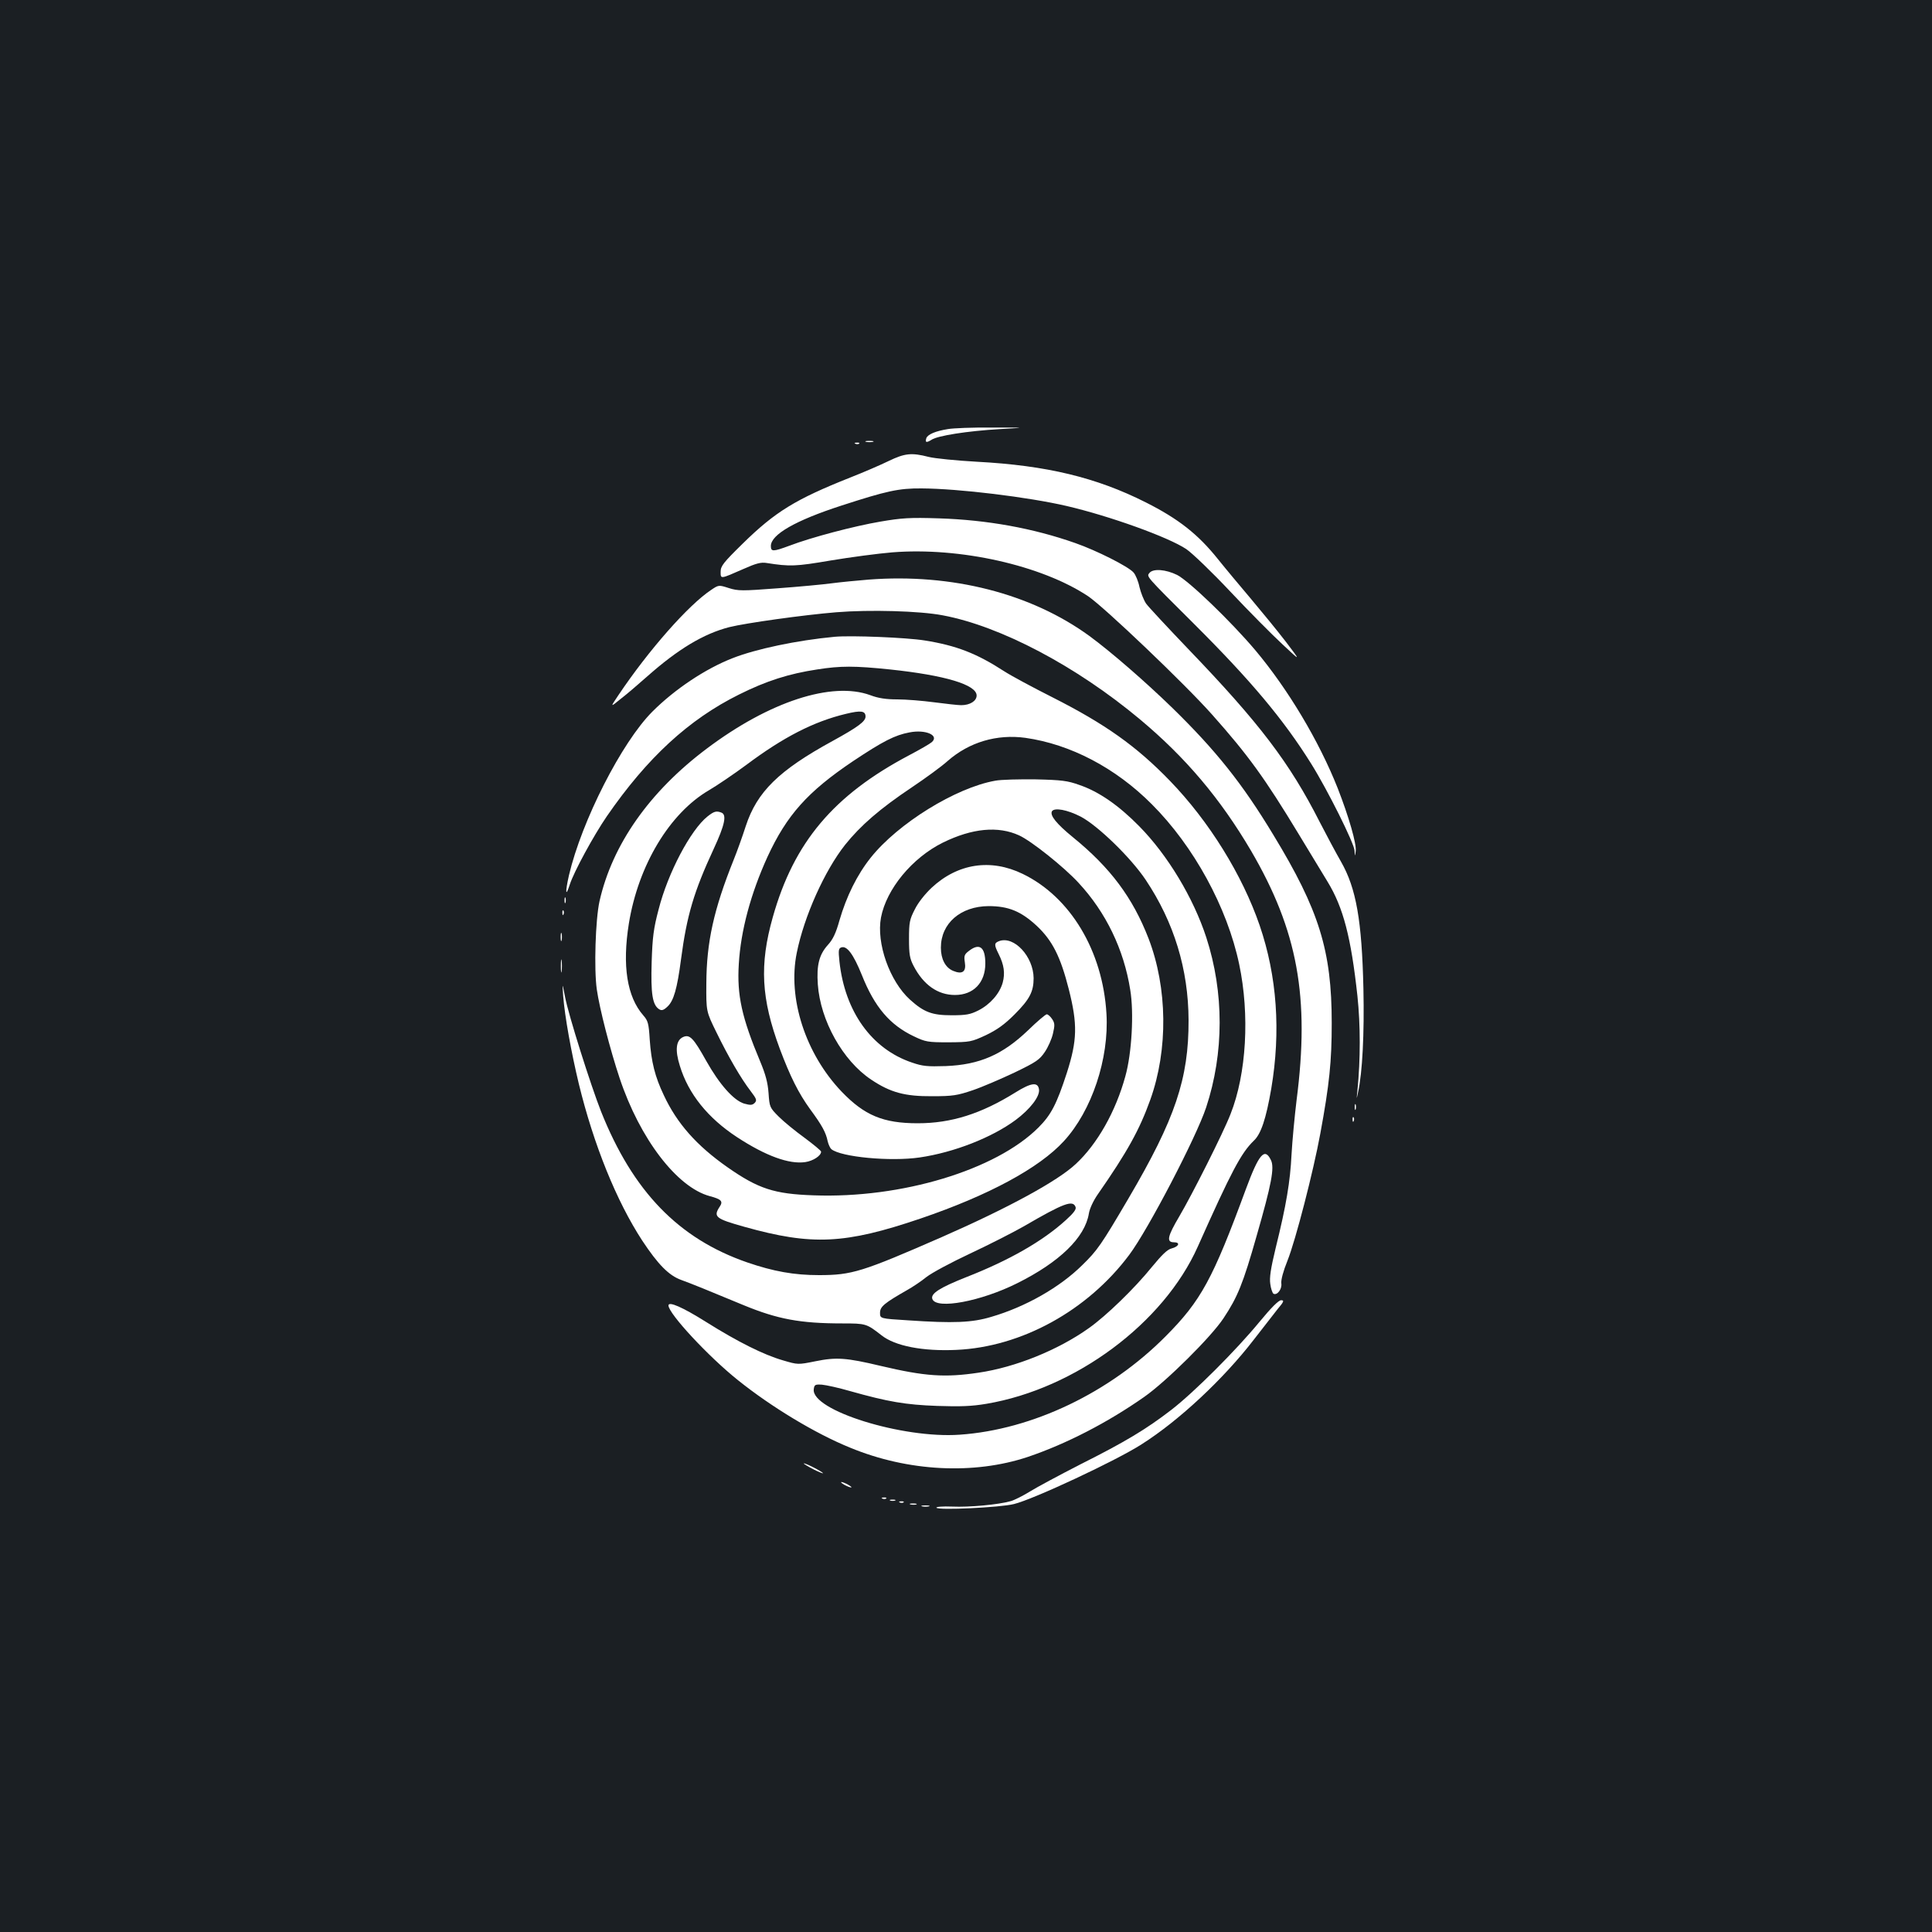 <?xml version="1.0" standalone="no"?>
<!DOCTYPE svg PUBLIC "-//W3C//DTD SVG 20010904//EN"
 "http://www.w3.org/TR/2001/REC-SVG-20010904/DTD/svg10.dtd">
<svg version="1.0" xmlns="http://www.w3.org/2000/svg"
 width="1000pt" height="1000pt" viewBox="0 0 1000 1000"
 preserveAspectRatio="xMidYMid meet">
<rect width="100%" height="100%" fill="#1b1f23"/>
<g transform="translate(0,1000) scale(0.1,-0.1)"
fill="#ffffff" stroke="none">
<path d="M4906 7779 c-63 -10 -103 -27 -111 -46 -8 -24 0 -26 27 -9 32 21 184
45 353 55 140 8 140 8 -40 8 -99 1 -202 -3 -229 -8z"/>
<path d="M4483 7713 c9 -2 25 -2 35 0 9 3 1 5 -18 5 -19 0 -27 -2 -17 -5z"/>
<path d="M4428 7703 c7 -3 16 -2 19 1 4 3 -2 6 -13 5 -11 0 -14 -3 -6 -6z"/>
<path d="M4600 7614 c-41 -20 -131 -59 -200 -86 -282 -112 -388 -177 -556
-342 -100 -98 -114 -116 -114 -145 0 -39 -3 -39 118 14 65 29 91 36 120 31
121 -19 150 -18 332 13 102 17 245 36 318 42 350 28 773 -67 1014 -227 83 -56
501 -454 642 -613 186 -209 273 -329 449 -620 55 -91 122 -201 148 -244 82
-134 122 -289 155 -592 16 -152 16 -327 0 -490 -5 -48 -5 -48 3 -10 23 101 33
306 28 538 -8 351 -37 519 -116 657 -27 47 -76 139 -110 205 -156 307 -311
511 -680 895 -108 113 -207 219 -219 236 -12 18 -27 56 -34 85 -6 30 -20 64
-31 76 -27 31 -192 114 -301 152 -218 77 -457 120 -706 128 -151 5 -193 2
-304 -17 -135 -23 -356 -81 -471 -125 -84 -31 -95 -31 -95 -1 0 59 127 132
365 209 234 76 297 90 415 89 193 -1 553 -45 751 -91 223 -52 526 -161 619
-223 31 -21 133 -119 228 -220 95 -101 216 -223 270 -273 96 -90 96 -90 17 14
-44 57 -125 156 -179 220 -54 64 -132 157 -172 207 -103 129 -205 209 -374
294 -256 129 -514 191 -873 210 -106 6 -218 17 -250 25 -89 23 -124 19 -207
-21z"/>
<path d="M5950 7035 c-16 -20 -25 -10 231 -265 295 -294 463 -495 605 -722 84
-134 224 -414 225 -451 2 -32 2 -32 6 -4 6 37 -36 181 -93 327 -97 245 -258
514 -427 715 -126 149 -342 357 -404 389 -59 29 -124 34 -143 11z"/>
<path d="M4496 7000 c-60 -5 -145 -13 -190 -19 -44 -6 -171 -18 -281 -26 -184
-14 -204 -14 -252 1 -53 17 -53 17 -93 -10 -117 -78 -322 -310 -479 -544 -43
-64 -43 -64 11 -20 30 23 92 76 137 116 160 142 293 222 426 256 84 21 383 63
554 77 172 14 432 7 551 -16 299 -56 691 -263 1020 -538 237 -198 416 -410
575 -680 242 -414 305 -758 236 -1292 -10 -82 -22 -208 -26 -280 -7 -141 -27
-262 -82 -484 -26 -108 -33 -154 -28 -187 3 -24 11 -46 16 -50 19 -11 46 24
41 54 -2 17 10 63 32 117 42 105 134 462 170 658 47 255 59 373 59 572 0 374
-65 584 -303 975 -160 265 -297 436 -521 655 -141 137 -317 290 -430 373 -302
220 -712 325 -1143 292z"/>
<path d="M4320 6704 c-193 -18 -408 -63 -529 -111 -141 -55 -299 -161 -414
-276 -159 -159 -366 -566 -432 -847 -20 -88 -18 -118 4 -49 21 66 124 255 192
354 209 303 424 501 684 630 142 71 259 108 405 130 121 19 192 19 376 0 285
-30 449 -79 449 -135 0 -28 -34 -50 -80 -50 -16 0 -79 7 -140 15 -60 8 -146
15 -191 15 -58 0 -98 6 -140 22 -198 72 -522 -33 -846 -277 -297 -223 -489
-497 -555 -790 -21 -95 -29 -351 -14 -456 14 -99 69 -312 118 -459 105 -315
297 -565 466 -611 61 -16 71 -27 52 -55 -34 -52 -22 -62 128 -104 350 -98 520
-90 912 43 352 120 614 261 742 401 144 157 234 426 220 659 -19 325 -187 605
-434 724 -165 80 -336 54 -471 -72 -34 -32 -70 -77 -87 -112 -27 -52 -30 -68
-30 -153 0 -80 4 -102 24 -140 51 -98 125 -150 214 -150 96 0 157 64 157 163
0 85 -30 108 -85 65 -24 -18 -26 -26 -21 -59 8 -49 -13 -64 -61 -44 -40 17
-63 61 -63 120 0 126 102 214 247 215 103 0 168 -27 249 -102 81 -76 123 -159
166 -328 46 -182 44 -264 -10 -433 -53 -163 -82 -218 -147 -283 -220 -220
-709 -368 -1164 -351 -204 7 -286 34 -445 145 -160 112 -262 227 -330 373 -46
96 -65 173 -73 288 -5 83 -9 98 -33 125 -85 97 -110 258 -75 476 49 302 211
571 415 690 41 24 128 83 193 131 191 143 348 224 515 264 78 19 102 16 102
-14 0 -25 -39 -54 -170 -126 -280 -153 -392 -264 -450 -441 -17 -53 -45 -131
-62 -173 -104 -259 -141 -428 -142 -641 -1 -145 -1 -145 52 -253 62 -127 127
-239 177 -304 31 -41 34 -48 21 -62 -13 -12 -22 -12 -55 -3 -54 17 -127 99
-195 220 -67 120 -86 140 -121 124 -36 -17 -42 -67 -16 -149 44 -145 145 -270
296 -369 150 -98 270 -141 353 -129 41 6 82 33 82 54 0 5 -39 37 -86 72 -47
34 -107 83 -133 109 -47 47 -48 50 -53 122 -4 54 -15 96 -43 163 -96 229 -121
344 -111 505 10 173 62 365 148 554 100 217 208 338 443 496 156 104 217 135
292 149 85 17 157 -16 115 -51 -9 -8 -61 -38 -116 -67 -392 -207 -597 -451
-706 -838 -70 -247 -60 -422 36 -681 54 -144 97 -230 157 -313 62 -84 82 -121
91 -166 4 -17 13 -36 19 -41 50 -41 306 -65 457 -43 178 26 374 103 497 194
75 56 125 121 121 157 -5 41 -40 37 -123 -15 -177 -110 -331 -159 -505 -159
-179 0 -276 41 -394 164 -187 196 -280 483 -232 718 38 189 144 425 250 559
80 100 180 187 346 298 70 47 154 108 186 137 111 97 254 139 401 119 233 -33
467 -155 655 -344 217 -217 390 -533 452 -828 55 -261 38 -567 -45 -776 -38
-98 -199 -417 -265 -529 -61 -103 -68 -134 -28 -134 35 0 26 -22 -12 -32 -22
-5 -51 -34 -102 -96 -89 -110 -235 -252 -327 -317 -159 -113 -379 -202 -570
-230 -174 -26 -277 -19 -506 35 -180 43 -231 46 -339 24 -90 -18 -90 -18 -168
5 -100 29 -234 96 -398 199 -121 76 -194 108 -194 85 0 -42 207 -265 360 -387
172 -138 400 -276 580 -349 300 -124 641 -141 920 -48 198 67 412 177 603 311
114 80 346 310 410 407 73 110 101 179 171 425 77 268 94 355 74 394 -32 66
-62 31 -129 -150 -172 -467 -232 -578 -416 -763 -289 -291 -689 -483 -1066
-509 -296 -21 -768 126 -755 235 3 24 7 26 42 24 22 -2 87 -16 145 -33 199
-56 288 -71 452 -77 120 -4 178 -2 255 11 461 78 917 417 1094 814 174 390
224 484 289 547 38 35 64 114 91 270 50 296 30 582 -60 845 -90 262 -262 539
-464 748 -174 180 -336 295 -611 434 -99 50 -211 110 -248 134 -142 92 -247
133 -411 159 -91 15 -381 27 -466 19z"/>
<path d="M5151 5959 c-204 -36 -503 -221 -644 -398 -71 -89 -126 -201 -162
-325 -18 -65 -34 -99 -60 -127 -45 -50 -59 -104 -52 -204 13 -187 129 -395
276 -493 100 -67 175 -87 316 -86 107 0 130 4 210 31 50 17 147 59 217 92 112
54 129 66 156 106 17 25 36 68 42 95 10 43 10 54 -4 75 -9 14 -22 25 -28 25
-6 0 -50 -37 -97 -83 -132 -126 -250 -178 -426 -185 -94 -3 -119 -1 -174 18
-209 70 -348 264 -376 523 -6 57 -5 68 9 73 29 11 63 -34 107 -143 66 -166
145 -258 269 -317 61 -29 72 -31 180 -31 111 1 117 2 193 37 58 28 96 55 148
107 78 78 99 118 99 188 -1 112 -101 220 -178 192 -27 -10 -27 -19 -3 -67 28
-56 34 -99 21 -148 -16 -57 -65 -113 -126 -144 -42 -21 -63 -25 -139 -25 -101
0 -143 16 -215 81 -105 95 -175 292 -150 425 28 147 161 309 321 388 151 74
285 87 394 37 62 -28 233 -164 308 -246 141 -152 234 -344 267 -553 20 -119 8
-329 -25 -447 -50 -183 -145 -351 -257 -455 -94 -88 -347 -226 -693 -378 -412
-180 -465 -197 -636 -197 -129 0 -235 19 -372 66 -355 123 -591 367 -756 781
-54 137 -169 501 -186 592 -15 76 -15 76 -10 6 8 -105 42 -293 81 -455 77
-316 195 -607 328 -811 82 -124 138 -181 202 -204 50 -18 139 -54 324 -131
175 -72 292 -94 510 -94 122 0 125 -1 202 -61 70 -56 214 -84 388 -76 337 15
679 203 895 492 98 131 347 609 398 763 93 282 93 595 1 879 -67 206 -201 428
-347 576 -107 109 -210 180 -310 214 -61 22 -92 26 -226 29 -86 1 -180 -1
-210 -7z m443 -186 c89 -47 259 -212 336 -327 147 -220 221 -463 222 -726 1
-303 -69 -511 -311 -923 -141 -240 -161 -269 -239 -345 -116 -115 -293 -216
-471 -268 -99 -30 -196 -34 -431 -18 -145 9 -145 9 -145 39 0 32 22 50 141
118 27 15 72 45 99 67 28 22 129 76 225 121 96 45 222 109 280 142 206 120
253 137 267 100 5 -12 -9 -31 -51 -69 -119 -108 -291 -207 -516 -295 -136 -54
-185 -85 -174 -113 21 -55 251 -12 439 82 219 109 351 237 371 361 4 25 23 66
46 99 153 220 216 334 272 490 93 260 89 579 -9 834 -82 212 -198 367 -391
524 -86 70 -121 114 -109 135 13 20 79 8 149 -28z"/>
<path d="M3662 5774 c-87 -69 -205 -292 -253 -481 -26 -98 -32 -144 -36 -273
-5 -164 4 -222 39 -244 13 -8 23 -5 43 14 32 30 50 92 70 245 30 228 67 351
169 571 57 123 69 177 40 188 -26 10 -38 7 -72 -20z"/>
<path d="M2922 5340 c0 -14 2 -19 5 -12 2 6 2 18 0 25 -3 6 -5 1 -5 -13z"/>
<path d="M2911 5274 c0 -11 3 -14 6 -6 3 7 2 16 -1 19 -3 4 -6 -2 -5 -13z"/>
<path d="M2902 5150 c0 -19 2 -27 5 -17 2 9 2 25 0 35 -3 9 -5 1 -5 -18z"/>
<path d="M2903 5000 c0 -30 2 -43 4 -27 2 15 2 39 0 55 -2 15 -4 2 -4 -28z"/>
<path d="M7012 4270 c0 -14 2 -19 5 -12 2 6 2 18 0 25 -3 6 -5 1 -5 -13z"/>
<path d="M7001 4204 c0 -11 3 -14 6 -6 3 7 2 16 -1 19 -3 4 -6 -2 -5 -13z"/>
<path d="M6519 3158 c-120 -146 -339 -365 -457 -456 -130 -100 -238 -165 -469
-281 -109 -56 -227 -119 -262 -141 -36 -22 -81 -45 -100 -50 -63 -18 -213 -32
-303 -28 -49 2 -84 -1 -81 -6 9 -14 329 1 401 19 100 24 532 226 662 310 195
124 423 338 579 540 47 61 102 131 123 158 34 40 36 47 19 47 -13 0 -51 -38
-112 -112z"/>
<path d="M4160 2425 c0 -2 23 -16 50 -30 28 -14 50 -23 50 -20 0 2 -22 16 -50
30 -27 14 -50 23 -50 20z"/>
<path d="M4370 2315 c14 -8 30 -14 35 -14 6 0 -1 6 -15 14 -14 8 -29 14 -35
14 -5 0 1 -6 15 -14z"/>
<path d="M4568 2243 c7 -3 16 -2 19 1 4 3 -2 6 -13 5 -11 0 -14 -3 -6 -6z"/>
<path d="M4608 2233 c6 -2 18 -2 25 0 6 3 1 5 -13 5 -14 0 -19 -2 -12 -5z"/>
<path d="M4658 2223 c7 -3 16 -2 19 1 4 3 -2 6 -13 5 -11 0 -14 -3 -6 -6z"/>
<path d="M4713 2213 c9 -2 23 -2 30 0 6 3 -1 5 -18 5 -16 0 -22 -2 -12 -5z"/>
<path d="M4773 2203 c9 -2 25 -2 35 0 9 3 1 5 -18 5 -19 0 -27 -2 -17 -5z"/>
</g>
</svg>
